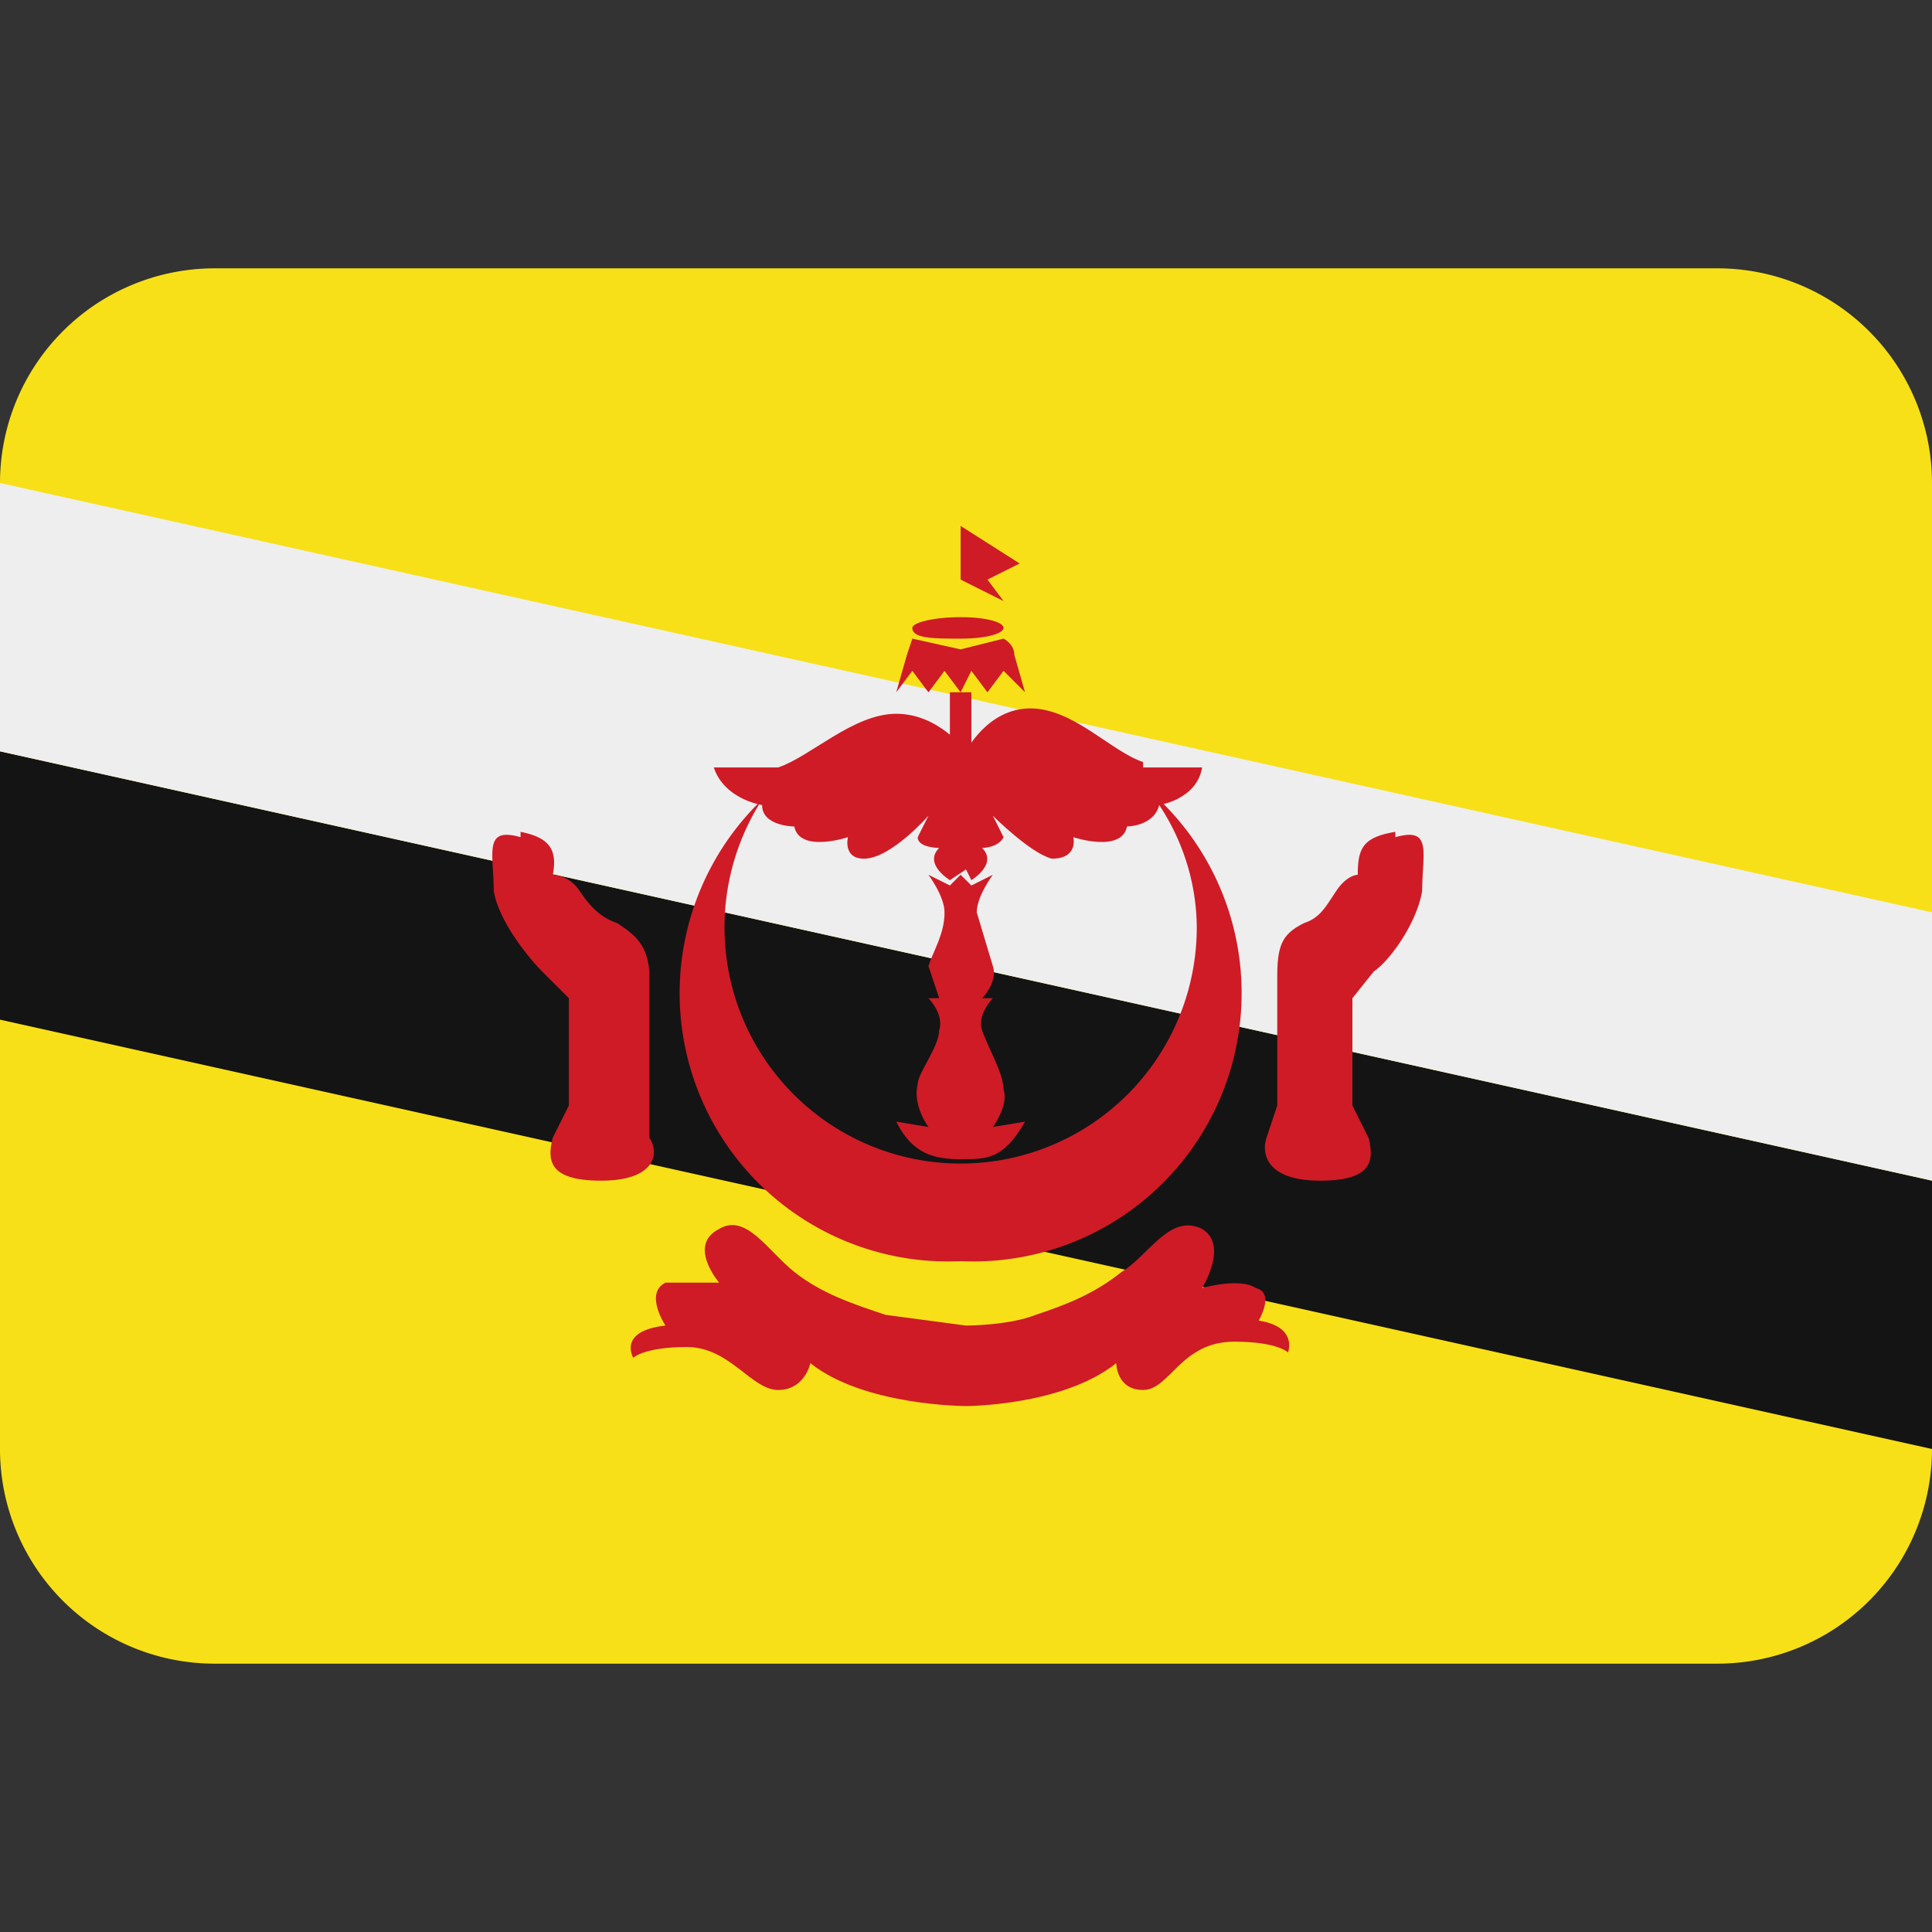<svg xmlns="http://www.w3.org/2000/svg" viewBox="0 0 36 36"><rect x="0" y="0" width="36" height="36" fill="#333333" stroke="none"/><path fill="#F7E017" d="M36 27a4 4 0 0 1-4 4H4a4 4 0 0 1-4-4V9a4 4 0 0 1 4-4h28a4 4 0 0 1 4 4v18z"/><path fill="#141414" d="M36 27L0 19v-5l36 8z"/><path fill="#EEE" d="M36 22L0 14V9l36 8z"/><g fill="#CF1B26"><path d="M21.6 15c.4.6.7 1.4.7 2.3a4.4 4.4 0 1 1-8.1-2.4 5 5 0 0 0 3.7 8.6 5 5 0 0 0 3.7-8.6zm-11.9.5c.5.1.7.3.6.8 0 0 .3 0 .5.3s.4.5.7.6c.3.2.6.4.6 1v3c.2.3.1.8-.9.8s-1-.4-.9-.8l.3-.6v-2l-.5-.5c-.2-.2-.8-.9-.9-1.5 0-.7-.2-1.2.5-1zm16.3 0c-.6.1-.7.3-.7.8 0 0-.2 0-.4.3s-.3.5-.6.6c-.4.2-.5.4-.5 1v2.4l-.2.6c-.1.3 0 .8 1 .8s1-.4.9-.8l-.3-.6v-2l.4-.5c.3-.2.8-.9.9-1.5 0-.7.2-1.2-.5-1z"/><path d="M23.4 24.7s.4-.6 0-.7c-.3-.2-1 0-1 0s.5-.8 0-1.1c-.6-.3-1 .5-1.5.8-.5.4-1 .6-1.6.8-.5.2-1.3.2-1.3.2l-1.5-.2c-.6-.2-1.2-.4-1.7-.8s-.9-1.1-1.4-.8c-.6.3 0 1 0 1h-1c-.4.2 0 .8 0 .8-.9.1-.6.6-.6.6s.2-.2 1-.2 1.2.8 1.7.8.6-.5.6-.5c1 .8 2.9.8 2.9.8s1.8 0 2.8-.8c0 0 0 .5.5.5S22 25 23 25c.8 0 1 .2 1 .2s.2-.5-.6-.6zm-2.1-10.5c-.6-.2-1.3-1-2.1-1S18 14 18 14s-.5-.7-1.3-.7-1.6.8-2.2 1h-1.2c.2.6.9.7.9.7 0 .4.6.4.6.4.1.5 1 .2 1 .2s-.1.4.3.4c.5 0 1.2-.8 1.2-.8l-.2.4c0 .2.4.2.4.2-.3.3.2.6.2.6l.3-.2.1.2s.5-.3.2-.6c0 0 .3 0 .4-.2l-.2-.4s.7.7 1.1.8c.5 0 .4-.4.4-.4s.9.3 1-.2c0 0 .5 0 .6-.4 0 0 .7-.1.8-.7h-1.1zM17 11.7c0-.1.4-.2.9-.2s.8.1.8.2-.3.2-.8.2-.9 0-.9-.2z"/><path d="M18.9 12.2c0-.2-.2-.3-.2-.3l-.8.2-.9-.2-.1.3-.2.7.3-.4.3.4.3-.4.3.4.2-.4.3.4.3-.4.4.4-.2-.7zm-1-2.4v1l.8.4-.3-.4.6-.3zm-.2 3.1h.4v1.2h-.4zm.8 8.1s.3-.4.2-.7c0-.3-.3-.8-.4-1.1-.1-.3.2-.6.2-.6h-.2s.3-.3.2-.6l-.3-1c0-.3.3-.7.3-.7l-.4.2-.2-.2-.2.2-.4-.2s.3.4.3.7c0 .4-.2.7-.3 1l.2.6h-.2s.3.3.2.6c0 .3-.4.8-.4 1-.1.4.2.8.2.8l-.6-.1c.3.6.7.7 1.2.7s.8 0 1.2-.7l-.6.1z"/></g></svg>